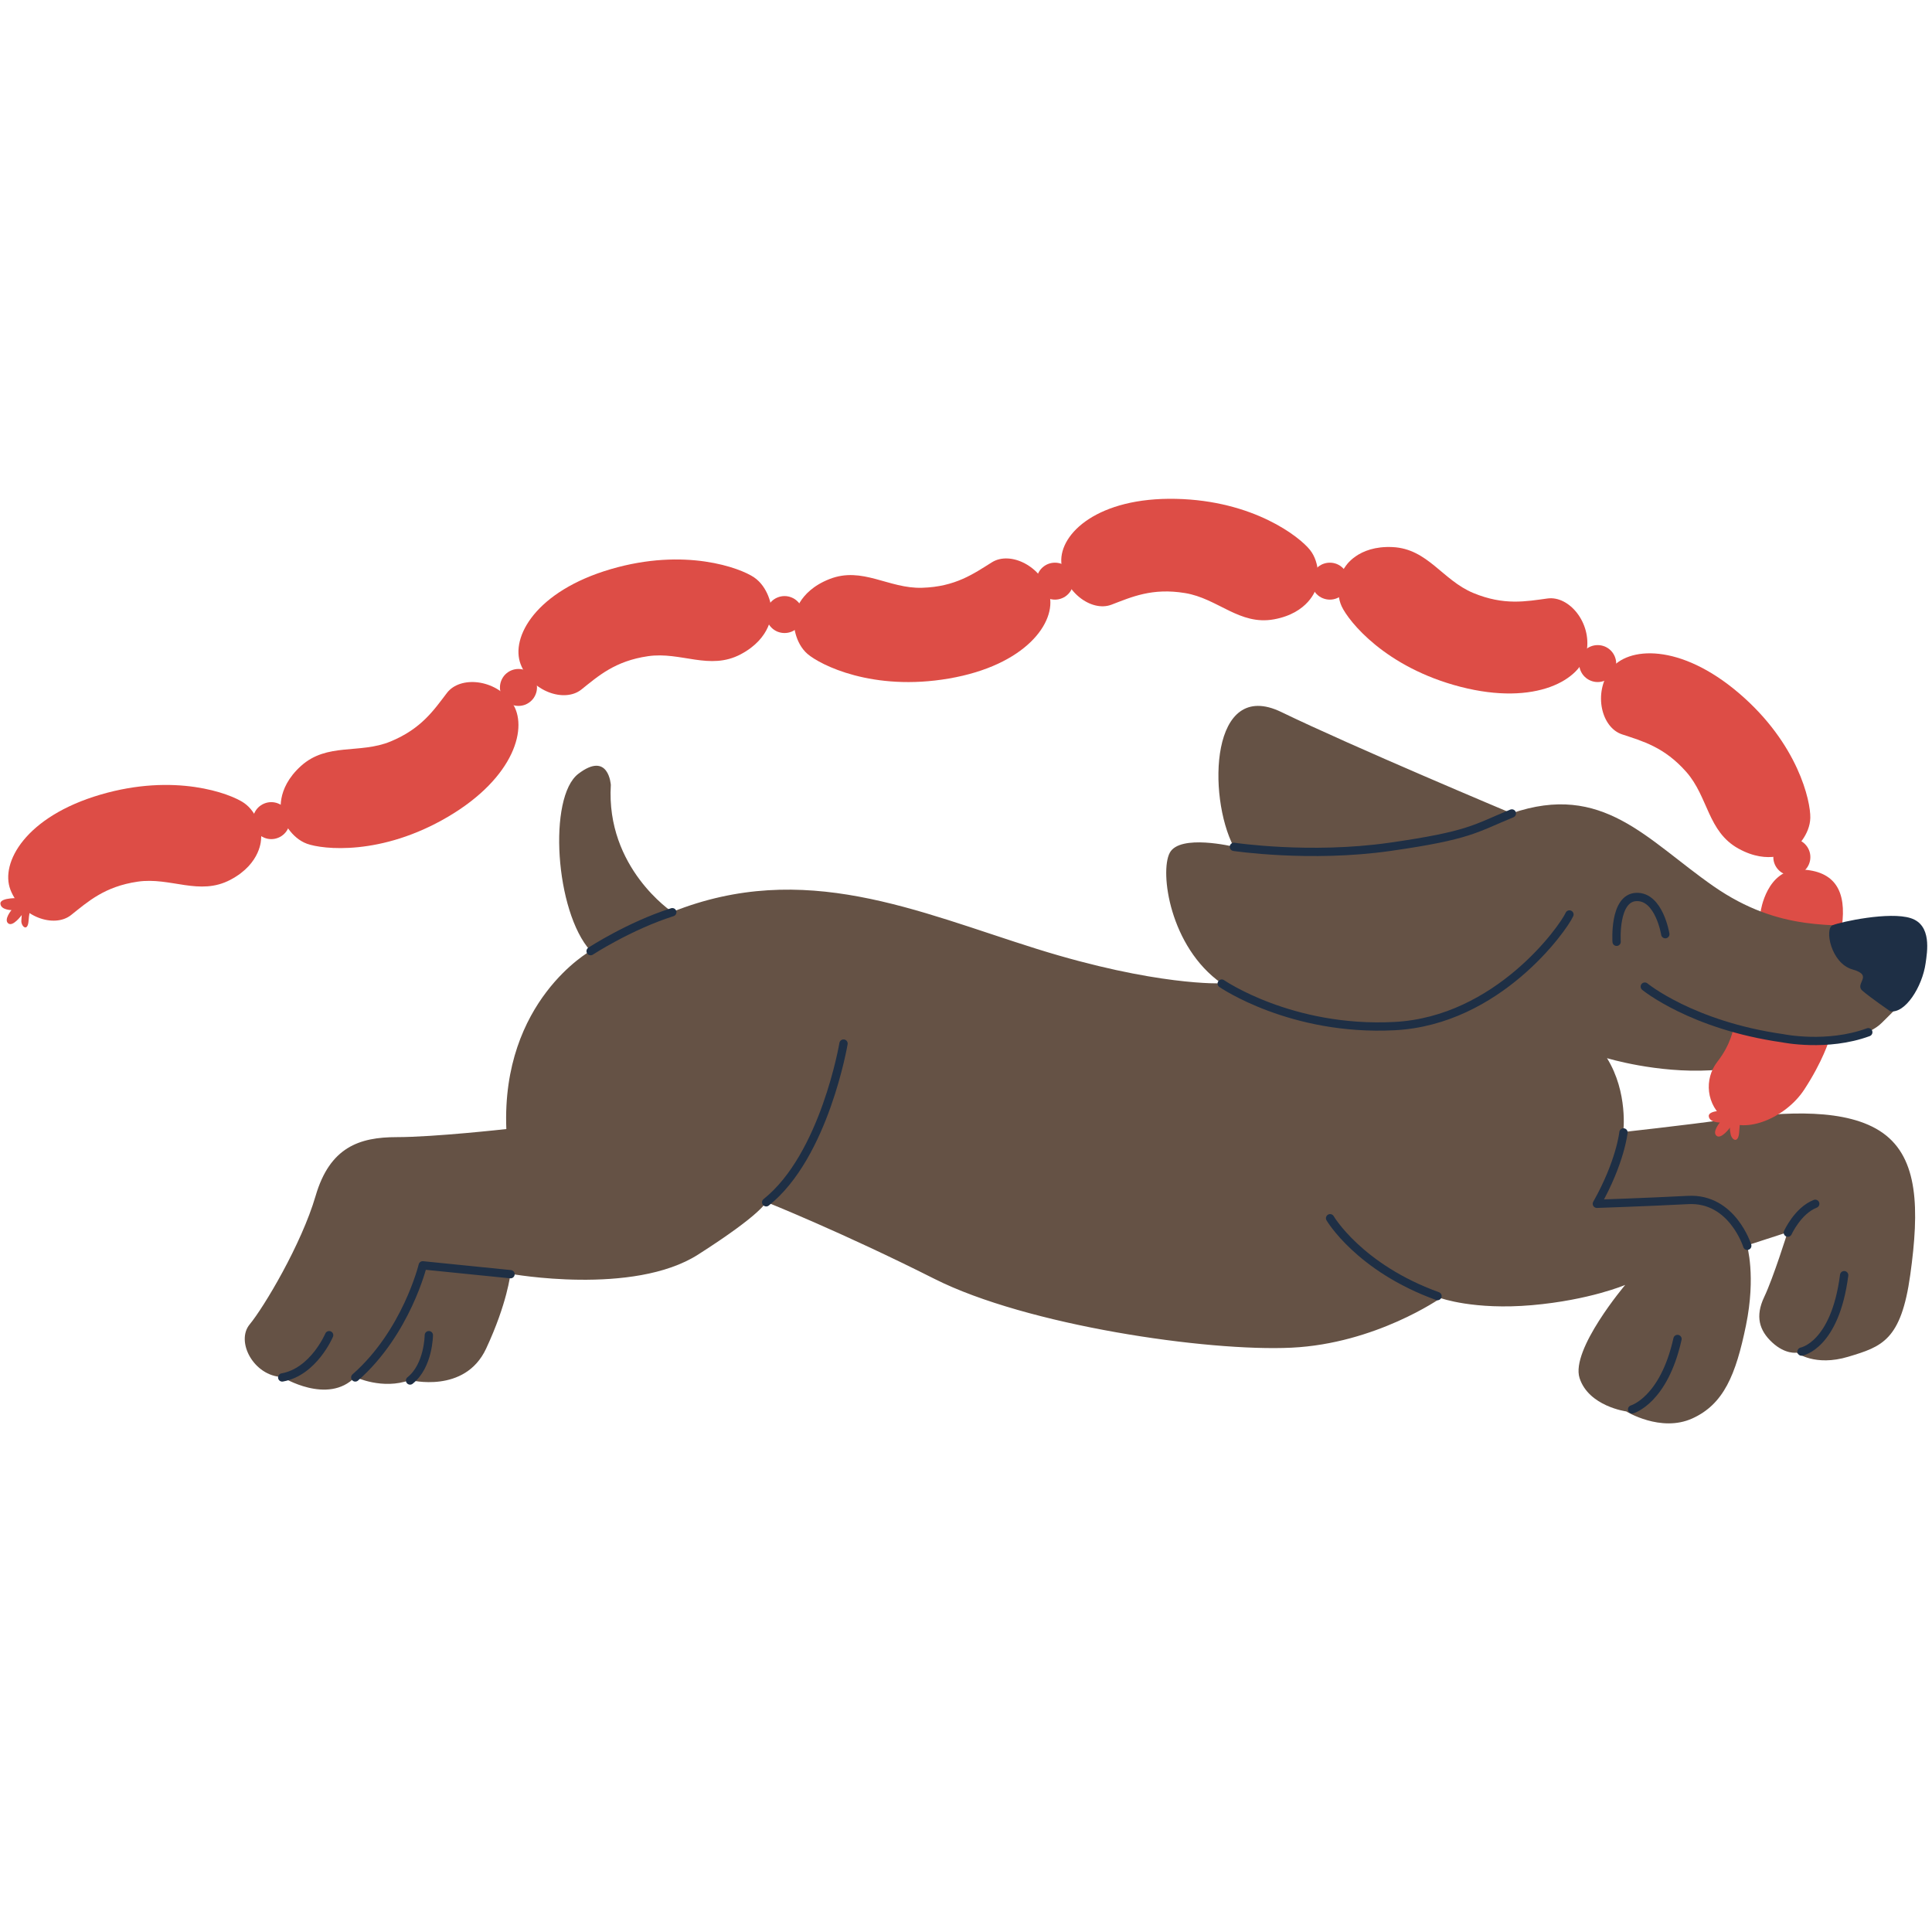 <svg xmlns="http://www.w3.org/2000/svg" xmlns:xlink="http://www.w3.org/1999/xlink" width="320" zoomAndPan="magnify" viewBox="0 0 240 240" height="320" preserveAspectRatio="xMidYMid meet" version="1.0"><defs><clipPath id="d2b26a8020"><path d="M 131 61.746 L 164 61.746 L 164 78 L 131 78 Z M 131 61.746 " clip-rule="nonzero"/></clipPath></defs><path fill="#dd4d46" d="M 218.715 113.219 C 218.715 113.219 219.453 107.867 223.703 108.012 C 227.953 108.156 229.418 110.699 228.805 115.082 C 228.191 119.469 218.715 116.215 218.715 116.215 Z M 218.715 113.219 " fill-opacity="1" fill-rule="nonzero"/><path fill="#655245" d="M 238.309 119.891 C 238.309 119.891 238.812 115.488 233.391 115.113 C 227.969 114.738 221.168 115.871 212.852 110.086 C 204.535 104.297 199.121 97.133 187.773 101.031 C 187.773 101.031 167.988 92.73 159.172 88.453 C 150.352 84.184 149.973 98.887 153.25 105.18 C 153.25 105.18 146.57 103.562 145.309 105.941 C 144.051 108.32 145.309 117.625 151.738 122.152 C 151.738 122.152 143.676 122.527 128.805 117.879 C 113.938 113.227 99.883 106.75 83.504 113.285 C 83.504 113.285 75.25 107.82 75.879 97.508 C 75.879 97.508 75.625 93.238 71.844 96.125 C 68.062 99.012 68.945 113.227 73.355 118.125 C 73.355 118.125 62.27 124.289 62.898 140.254 C 62.898 140.254 53.953 141.258 49.289 141.258 C 44.625 141.258 40.973 142.516 39.207 148.555 C 37.445 154.586 32.781 162.387 31.016 164.52 C 29.25 166.656 31.523 170.934 35.051 171.059 C 35.051 171.059 40.719 174.578 44.125 171.059 C 44.125 171.059 47.523 172.695 50.93 171.434 C 50.93 171.434 57.734 173.195 60.383 167.539 C 63.027 161.879 63.406 158.234 63.406 158.234 C 63.406 158.234 78.648 161 86.719 155.848 C 94.789 150.695 95.16 149.309 95.16 149.309 C 95.16 149.309 104.609 153.082 116.078 158.863 C 127.547 164.648 149.973 167.918 160.438 167.414 C 170.898 166.91 178.957 161.254 178.957 161.254 C 178.957 161.254 183.117 162.762 190.297 162.133 C 197.48 161.504 201.891 159.617 201.891 159.617 C 201.891 159.617 195.086 167.66 196.219 171.184 C 197.355 174.703 202.02 175.332 202.02 175.332 C 202.02 175.332 206.301 177.973 210.211 176.211 C 214.117 174.449 215.629 170.805 216.891 164.645 C 218.156 158.484 217.016 154.711 217.016 154.711 L 222.059 153.074 C 222.059 153.074 220.293 158.73 219.156 161.117 C 218.023 163.508 218.527 165.27 220.164 166.777 C 221.805 168.285 223.188 168.031 223.188 168.031 C 223.188 168.031 225.457 169.793 229.613 168.535 C 233.773 167.281 236.168 166.523 237.301 158.355 C 238.438 150.18 238.309 143.895 233.902 140.75 C 229.492 137.605 221.68 138.109 215.129 138.988 C 208.574 139.867 201.648 140.625 201.648 140.625 C 201.648 140.625 202.277 135.719 199.629 131.449 C 199.629 131.449 205.805 133.332 212.48 132.957 C 219.164 132.578 221.426 128.93 221.426 128.93 C 221.426 128.93 230.504 130.316 233.777 127.047 C 237.055 123.777 238.188 122.898 238.312 119.879 Z M 238.309 119.891 " fill-opacity="1" fill-rule="nonzero"/><path stroke-linecap="round" transform="matrix(0.516, 0, 0, 0.515, 0.052, 61.959)" fill="none" stroke-linejoin="round" d="M 202.971 131.412 C 202.971 131.412 198.42 158.479 184.352 169.703 " stroke="#1e2f45" stroke-width="2" stroke-opacity="1" stroke-miterlimit="4"/><path stroke-linecap="round" transform="matrix(0.516, 0, 0, 0.515, 0.052, 61.959)" fill="none" stroke-linejoin="round" d="M 122.802 187.042 L 101.67 184.902 C 101.67 184.902 97.763 201.081 85.429 211.947 " stroke="#1e2f45" stroke-width="2" stroke-opacity="1" stroke-miterlimit="4"/><path stroke-linecap="round" transform="matrix(0.516, 0, 0, 0.515, 0.052, 61.959)" fill="none" stroke-linejoin="round" d="M 79.137 201.749 C 79.137 201.749 75.419 210.597 67.84 211.947 " stroke="#1e2f45" stroke-width="2" stroke-opacity="1" stroke-miterlimit="4"/><path stroke-linecap="round" transform="matrix(0.516, 0, 0, 0.515, 0.052, 61.959)" fill="none" stroke-linejoin="round" d="M 103.139 201.749 C 103.139 201.749 103.078 209.14 98.619 212.683 " stroke="#1e2f45" stroke-width="2" stroke-opacity="1" stroke-miterlimit="4"/><path stroke-linecap="round" transform="matrix(0.516, 0, 0, 0.515, 0.052, 61.959)" fill="none" stroke-linejoin="round" d="M 142.087 109.117 C 142.087 109.117 151.332 103.054 161.751 99.722 " stroke="#1e2f45" stroke-width="2" stroke-opacity="1" stroke-miterlimit="4"/><path stroke-linecap="round" transform="matrix(0.516, 0, 0, 0.515, 0.052, 61.959)" fill="none" stroke-linejoin="round" d="M 294.019 116.94 C 294.019 116.94 310.692 128.482 335.603 127.2 C 360.513 125.918 376.27 103.57 377.731 100.269 " stroke="#1e2f45" stroke-width="2" stroke-opacity="1" stroke-miterlimit="4"/><path stroke-linecap="round" transform="matrix(0.516, 0, 0, 0.515, 0.052, 61.959)" fill="none" stroke-linejoin="round" d="M 296.95 83.961 C 296.95 83.961 315.273 86.708 334.497 83.961 C 353.729 81.207 354.963 79.56 363.868 75.902 " stroke="#1e2f45" stroke-width="2" stroke-opacity="1" stroke-miterlimit="4"/><path stroke-linecap="round" transform="matrix(0.516, 0, 0, 0.515, 0.052, 61.959)" fill="none" stroke-linejoin="round" d="M 390.739 152.841 C 390.739 152.841 390.012 159.982 384.334 170.059 C 384.334 170.059 395.691 169.687 406.306 169.141 C 416.929 168.587 420.541 180.19 420.541 180.19 " stroke="#1e2f45" stroke-width="2" stroke-opacity="1" stroke-miterlimit="4"/><path stroke-linecap="round" transform="matrix(0.516, 0, 0, 0.515, 0.052, 61.959)" fill="none" stroke-linejoin="round" d="M 430.308 177.018 C 430.308 177.018 432.694 171.714 436.903 170.059 " stroke="#1e2f45" stroke-width="2" stroke-opacity="1" stroke-miterlimit="4"/><path stroke-linecap="round" transform="matrix(0.516, 0, 0, 0.515, 0.052, 61.959)" fill="none" stroke-linejoin="round" d="M 392.821 219.65 C 392.821 219.65 400.454 217.51 403.747 202.667 " stroke="#1e2f45" stroke-width="2" stroke-opacity="1" stroke-miterlimit="4"/><path stroke-linecap="round" transform="matrix(0.516, 0, 0, 0.515, 0.052, 61.959)" fill="none" stroke-linejoin="round" d="M 433.61 205.71 C 433.61 205.71 441.673 204.313 443.869 187.277 " stroke="#1e2f45" stroke-width="2" stroke-opacity="1" stroke-miterlimit="4"/><path stroke-linecap="round" transform="matrix(0.516, 0, 0, 0.515, 0.052, 61.959)" fill="none" stroke-linejoin="round" d="M 389.089 106.863 C 389.089 106.863 388.362 96.239 393.851 96.05 C 399.341 95.86 400.809 105.027 400.809 105.027 " stroke="#1e2f45" stroke-width="2" stroke-opacity="1" stroke-miterlimit="4"/><path fill="#1e2f45" d="M 234.809 125.621 C 234.809 125.621 232.402 123.969 231.359 123.074 C 230.316 122.176 232.824 121.188 230.129 120.43 C 227.438 119.676 226.617 115.352 227.664 114.93 C 228.711 114.508 234.719 113.203 237.363 114.059 C 240.012 114.914 239.402 118.258 239.207 119.652 C 238.793 122.598 236.656 125.949 234.809 125.621 Z M 234.809 125.621 " fill-opacity="1" fill-rule="nonzero"/><path fill="#dd4d46" d="M 215.34 127.676 C 215.34 127.676 215.055 129.699 213.352 131.871 C 211.652 134.043 211.934 137.297 214.344 139.105 C 216.754 140.918 221.809 138.895 224.125 135.359 C 226.441 131.824 227.223 129.199 227.223 129.199 C 227.223 129.199 220.113 129.332 215.34 127.68 Z M 215.34 127.676 " fill-opacity="1" fill-rule="nonzero"/><path stroke-linecap="round" transform="matrix(0.516, 0, 0, 0.515, 0.052, 61.959)" fill="none" stroke-linejoin="round" d="M 395.873 117.669 C 395.873 117.669 407.17 127.01 429.089 130.129 C 429.089 130.129 439.743 132.337 449.677 128.672 " stroke="#1e2f45" stroke-width="2" stroke-opacity="1" stroke-miterlimit="4"/><path fill="#dd4d46" d="M 222.336 105.809 C 222.336 105.809 219.781 107.535 215.953 105.414 C 212.125 103.297 212.219 99 209.48 95.895 C 206.738 92.785 204.047 92.074 201.492 91.223 C 198.938 90.375 197.902 86.133 200.027 83.207 C 202.152 80.285 208.719 79.863 216.047 86.133 C 223.371 92.402 224.93 99.523 224.883 101.598 C 224.836 103.672 223.137 105.441 222.332 105.809 Z M 222.336 105.809 " fill-opacity="1" fill-rule="nonzero"/><path fill="#dd4d46" d="M 167.098 70.418 C 167.098 70.418 168.625 67.746 173 67.961 C 177.375 68.176 179.184 72.074 183.02 73.664 C 186.852 75.25 189.586 74.703 192.246 74.344 C 194.91 73.984 197.723 77.336 197.102 80.898 C 196.484 84.453 190.777 87.727 181.434 85.32 C 172.09 82.91 167.547 77.207 166.668 75.324 C 165.793 73.438 166.539 71.102 167.098 70.422 Z M 167.098 70.418 " fill-opacity="1" fill-rule="nonzero"/><path fill="#dd4d46" d="M 34.957 101.047 C 34.957 101.047 34.145 98.074 37.395 95.145 C 40.645 92.219 44.684 93.695 48.516 92.109 C 52.355 90.523 53.891 88.211 55.523 86.074 C 57.152 83.941 61.512 84.332 63.598 87.281 C 65.68 90.234 63.961 96.57 55.652 101.461 C 47.34 106.352 40.082 105.523 38.129 104.812 C 36.18 104.098 35.051 101.922 34.957 101.047 Z M 34.957 101.047 " fill-opacity="1" fill-rule="nonzero"/><path fill="#dd4d46" d="M 98.688 76.59 C 98.688 76.59 98.977 73.527 103.051 71.93 C 107.129 70.336 110.383 73.141 114.535 73.016 C 118.691 72.895 120.949 71.266 123.23 69.844 C 125.512 68.426 129.453 70.324 130.355 73.824 C 131.258 77.32 127.402 82.648 117.895 84.285 C 108.387 85.926 101.891 82.59 100.316 81.238 C 98.746 79.883 98.461 77.445 98.688 76.594 Z M 98.688 76.59 " fill-opacity="1" fill-rule="nonzero"/><g clip-path="url(#d2b26a8020)"><path fill="#dd4d46" d="M 163.449 73.195 C 163.449 73.195 162.578 76.145 158.27 76.934 C 153.961 77.723 151.305 74.34 147.207 73.672 C 143.113 73 140.578 74.16 138.066 75.117 C 135.555 76.074 132.051 73.453 131.84 69.852 C 131.625 66.246 136.43 61.758 146.078 61.969 C 155.727 62.18 161.457 66.695 162.742 68.328 C 164.027 69.957 163.836 72.41 163.449 73.195 Z M 163.449 73.195 " fill-opacity="1" fill-rule="nonzero"/></g><path fill="#dd4d46" d="M 95.82 76.152 C 95.82 76.152 95.887 79.23 92.016 81.277 C 88.148 83.328 84.594 80.914 80.488 81.516 C 76.379 82.117 74.316 83.984 72.215 85.66 C 70.117 87.332 65.98 85.895 64.68 82.523 C 63.379 79.152 66.594 73.422 75.855 70.707 C 85.113 67.988 91.945 70.551 93.668 71.719 C 95.391 72.887 95.949 75.277 95.82 76.145 Z M 95.82 76.152 " fill-opacity="1" fill-rule="nonzero"/><path fill="#dd4d46" d="M 32.434 104.16 C 32.434 104.16 32.504 107.238 28.633 109.285 C 24.762 111.336 21.207 108.922 17.102 109.523 C 12.996 110.125 10.934 111.996 8.832 113.668 C 6.734 115.34 2.594 113.906 1.297 110.531 C -0.004 107.16 3.207 101.43 12.469 98.715 C 21.73 95.996 28.562 98.559 30.285 99.727 C 32.008 100.895 32.562 103.285 32.434 104.156 Z M 32.434 104.16 " fill-opacity="1" fill-rule="nonzero"/><path fill="#dd4d46" d="M 36 101.941 C 36 102.246 35.941 102.539 35.824 102.82 C 35.707 103.102 35.543 103.348 35.324 103.566 C 35.109 103.781 34.863 103.945 34.578 104.062 C 34.297 104.18 34.004 104.238 33.699 104.238 C 33.395 104.238 33.102 104.18 32.82 104.062 C 32.535 103.945 32.289 103.781 32.07 103.566 C 31.855 103.348 31.691 103.102 31.574 102.82 C 31.457 102.539 31.398 102.246 31.398 101.941 C 31.398 101.637 31.457 101.344 31.574 101.062 C 31.691 100.781 31.855 100.531 32.07 100.316 C 32.289 100.102 32.535 99.938 32.82 99.82 C 33.102 99.703 33.395 99.645 33.699 99.645 C 34.004 99.645 34.297 99.703 34.578 99.82 C 34.863 99.938 35.109 100.102 35.324 100.316 C 35.543 100.531 35.707 100.781 35.824 101.062 C 35.941 101.344 36 101.637 36 101.941 Z M 36 101.941 " fill-opacity="1" fill-rule="nonzero"/><path fill="#dd4d46" d="M 66.707 85.398 C 66.707 85.699 66.648 85.992 66.531 86.273 C 66.414 86.555 66.25 86.805 66.031 87.02 C 65.816 87.234 65.566 87.402 65.285 87.52 C 65.004 87.633 64.711 87.691 64.406 87.691 C 64.102 87.691 63.809 87.633 63.523 87.52 C 63.242 87.402 62.996 87.234 62.777 87.02 C 62.562 86.805 62.398 86.555 62.281 86.273 C 62.164 85.992 62.105 85.699 62.105 85.398 C 62.105 85.094 62.164 84.801 62.281 84.52 C 62.398 84.238 62.562 83.988 62.777 83.773 C 62.996 83.559 63.242 83.391 63.523 83.277 C 63.809 83.16 64.102 83.102 64.406 83.102 C 64.711 83.102 65.004 83.16 65.285 83.277 C 65.566 83.391 65.816 83.559 66.031 83.773 C 66.25 83.988 66.414 84.238 66.531 84.52 C 66.648 84.801 66.707 85.094 66.707 85.398 Z M 66.707 85.398 " fill-opacity="1" fill-rule="nonzero"/><path fill="#dd4d46" d="M 99.762 76.344 C 99.762 76.645 99.703 76.938 99.586 77.219 C 99.469 77.5 99.305 77.75 99.086 77.965 C 98.871 78.18 98.621 78.348 98.34 78.465 C 98.059 78.578 97.766 78.637 97.461 78.637 C 97.156 78.637 96.863 78.578 96.578 78.465 C 96.297 78.348 96.047 78.18 95.832 77.965 C 95.617 77.75 95.449 77.5 95.336 77.219 C 95.219 76.938 95.16 76.645 95.16 76.344 C 95.16 76.039 95.219 75.746 95.336 75.465 C 95.449 75.184 95.617 74.934 95.832 74.719 C 96.047 74.504 96.297 74.336 96.578 74.223 C 96.863 74.105 97.156 74.047 97.461 74.047 C 97.766 74.047 98.059 74.105 98.34 74.223 C 98.621 74.336 98.871 74.504 99.086 74.719 C 99.305 74.934 99.469 75.184 99.586 75.465 C 99.703 75.746 99.762 76.039 99.762 76.344 Z M 99.762 76.344 " fill-opacity="1" fill-rule="nonzero"/><path fill="#dd4d46" d="M 133.352 72.191 C 133.352 72.496 133.293 72.789 133.176 73.07 C 133.059 73.352 132.895 73.602 132.676 73.816 C 132.461 74.031 132.215 74.199 131.93 74.312 C 131.648 74.43 131.355 74.488 131.051 74.488 C 130.746 74.488 130.453 74.43 130.172 74.312 C 129.887 74.199 129.641 74.031 129.422 73.816 C 129.207 73.602 129.043 73.352 128.926 73.07 C 128.809 72.789 128.75 72.496 128.75 72.191 C 128.75 71.887 128.809 71.594 128.926 71.312 C 129.043 71.031 129.207 70.785 129.422 70.57 C 129.641 70.355 129.887 70.188 130.172 70.07 C 130.453 69.957 130.746 69.898 131.051 69.898 C 131.355 69.898 131.648 69.957 131.93 70.07 C 132.215 70.188 132.461 70.355 132.676 70.57 C 132.895 70.785 133.059 71.031 133.176 71.312 C 133.293 71.594 133.352 71.887 133.352 72.191 Z M 133.352 72.191 " fill-opacity="1" fill-rule="nonzero"/><path fill="#dd4d46" d="M 224.891 106.473 C 224.891 106.777 224.832 107.07 224.715 107.352 C 224.598 107.633 224.43 107.879 224.215 108.094 C 224 108.309 223.75 108.477 223.469 108.594 C 223.188 108.707 222.895 108.766 222.59 108.766 C 222.281 108.766 221.988 108.707 221.707 108.594 C 221.426 108.477 221.176 108.309 220.961 108.094 C 220.746 107.879 220.578 107.633 220.461 107.352 C 220.344 107.07 220.289 106.777 220.289 106.473 C 220.289 106.168 220.344 105.875 220.461 105.594 C 220.578 105.312 220.746 105.062 220.961 104.848 C 221.176 104.633 221.426 104.465 221.707 104.352 C 221.988 104.234 222.281 104.176 222.59 104.176 C 222.895 104.176 223.188 104.234 223.469 104.352 C 223.75 104.465 224 104.633 224.215 104.848 C 224.43 105.062 224.598 105.312 224.715 105.594 C 224.832 105.875 224.891 106.168 224.891 106.473 Z M 224.891 106.473 " fill-opacity="1" fill-rule="nonzero"/><path fill="#dd4d46" d="M 200.77 82.43 C 200.77 82.734 200.711 83.027 200.594 83.309 C 200.477 83.59 200.312 83.84 200.098 84.055 C 199.879 84.27 199.633 84.438 199.352 84.551 C 199.066 84.668 198.773 84.727 198.469 84.727 C 198.164 84.727 197.871 84.668 197.59 84.551 C 197.309 84.438 197.059 84.27 196.844 84.055 C 196.625 83.84 196.461 83.59 196.344 83.309 C 196.227 83.027 196.168 82.734 196.168 82.43 C 196.168 82.129 196.227 81.836 196.344 81.555 C 196.461 81.273 196.625 81.023 196.844 80.809 C 197.059 80.594 197.309 80.426 197.59 80.309 C 197.871 80.195 198.164 80.137 198.469 80.137 C 198.773 80.137 199.066 80.195 199.352 80.309 C 199.633 80.426 199.879 80.594 200.098 80.809 C 200.312 81.023 200.477 81.273 200.594 81.555 C 200.711 81.836 200.77 82.129 200.77 82.43 Z M 200.77 82.43 " fill-opacity="1" fill-rule="nonzero"/><path fill="#dd4d46" d="M 167.5 72.191 C 167.5 72.496 167.441 72.789 167.324 73.07 C 167.207 73.352 167.043 73.602 166.824 73.816 C 166.609 74.031 166.359 74.199 166.078 74.312 C 165.797 74.43 165.504 74.488 165.199 74.488 C 164.895 74.488 164.602 74.43 164.316 74.312 C 164.035 74.199 163.789 74.031 163.57 73.816 C 163.355 73.602 163.191 73.352 163.074 73.07 C 162.957 72.789 162.898 72.496 162.898 72.191 C 162.898 71.887 162.957 71.594 163.074 71.312 C 163.191 71.031 163.355 70.785 163.57 70.57 C 163.789 70.355 164.035 70.188 164.316 70.07 C 164.602 69.957 164.895 69.898 165.199 69.898 C 165.504 69.898 165.797 69.957 166.078 70.07 C 166.359 70.188 166.609 70.355 166.824 70.57 C 167.043 70.785 167.207 71.031 167.324 71.312 C 167.441 71.594 167.5 71.887 167.5 72.191 Z M 167.5 72.191 " fill-opacity="1" fill-rule="nonzero"/><path fill="#dd4d46" d="M 4.023 112.25 C 4.023 112.25 3.648 112.91 3.551 114.371 C 3.453 115.836 2.605 115.078 2.652 114.371 L 2.699 113.668 C 2.699 113.668 1.609 115.176 1.023 114.707 C 0.434 114.238 1.426 113.055 1.426 113.055 C 1.426 113.055 0.102 113.055 0.051 112.25 C 0 111.449 2.555 111.547 2.699 111.594 C 2.844 111.641 4.02 112.25 4.02 112.25 Z M 4.023 112.25 " fill-opacity="1" fill-rule="nonzero"/><path fill="#dd4d46" d="M 216.242 138.648 C 216.242 138.648 216.145 139.176 216.047 140.637 C 215.949 142.098 215.145 141.648 214.984 140.895 C 214.836 140.199 214.918 140.059 214.918 140.059 C 214.918 140.059 213.828 141.566 213.238 141.098 C 212.652 140.633 213.641 139.445 213.641 139.445 C 213.641 139.445 212.32 139.445 212.27 138.645 C 212.219 137.84 214.773 137.938 214.918 137.984 C 215.062 138.031 216.238 138.645 216.238 138.645 Z M 216.242 138.648 " fill-opacity="1" fill-rule="nonzero"/><path stroke-linecap="round" transform="matrix(0.516, 0, 0, 0.515, 0.052, 61.959)" fill="none" stroke-linejoin="round" d="M 320.111 173.542 C 320.111 173.542 327.07 185.487 345.968 192.324 " stroke="#1e2f45" stroke-width="2" stroke-opacity="1" stroke-miterlimit="4"/></svg>
